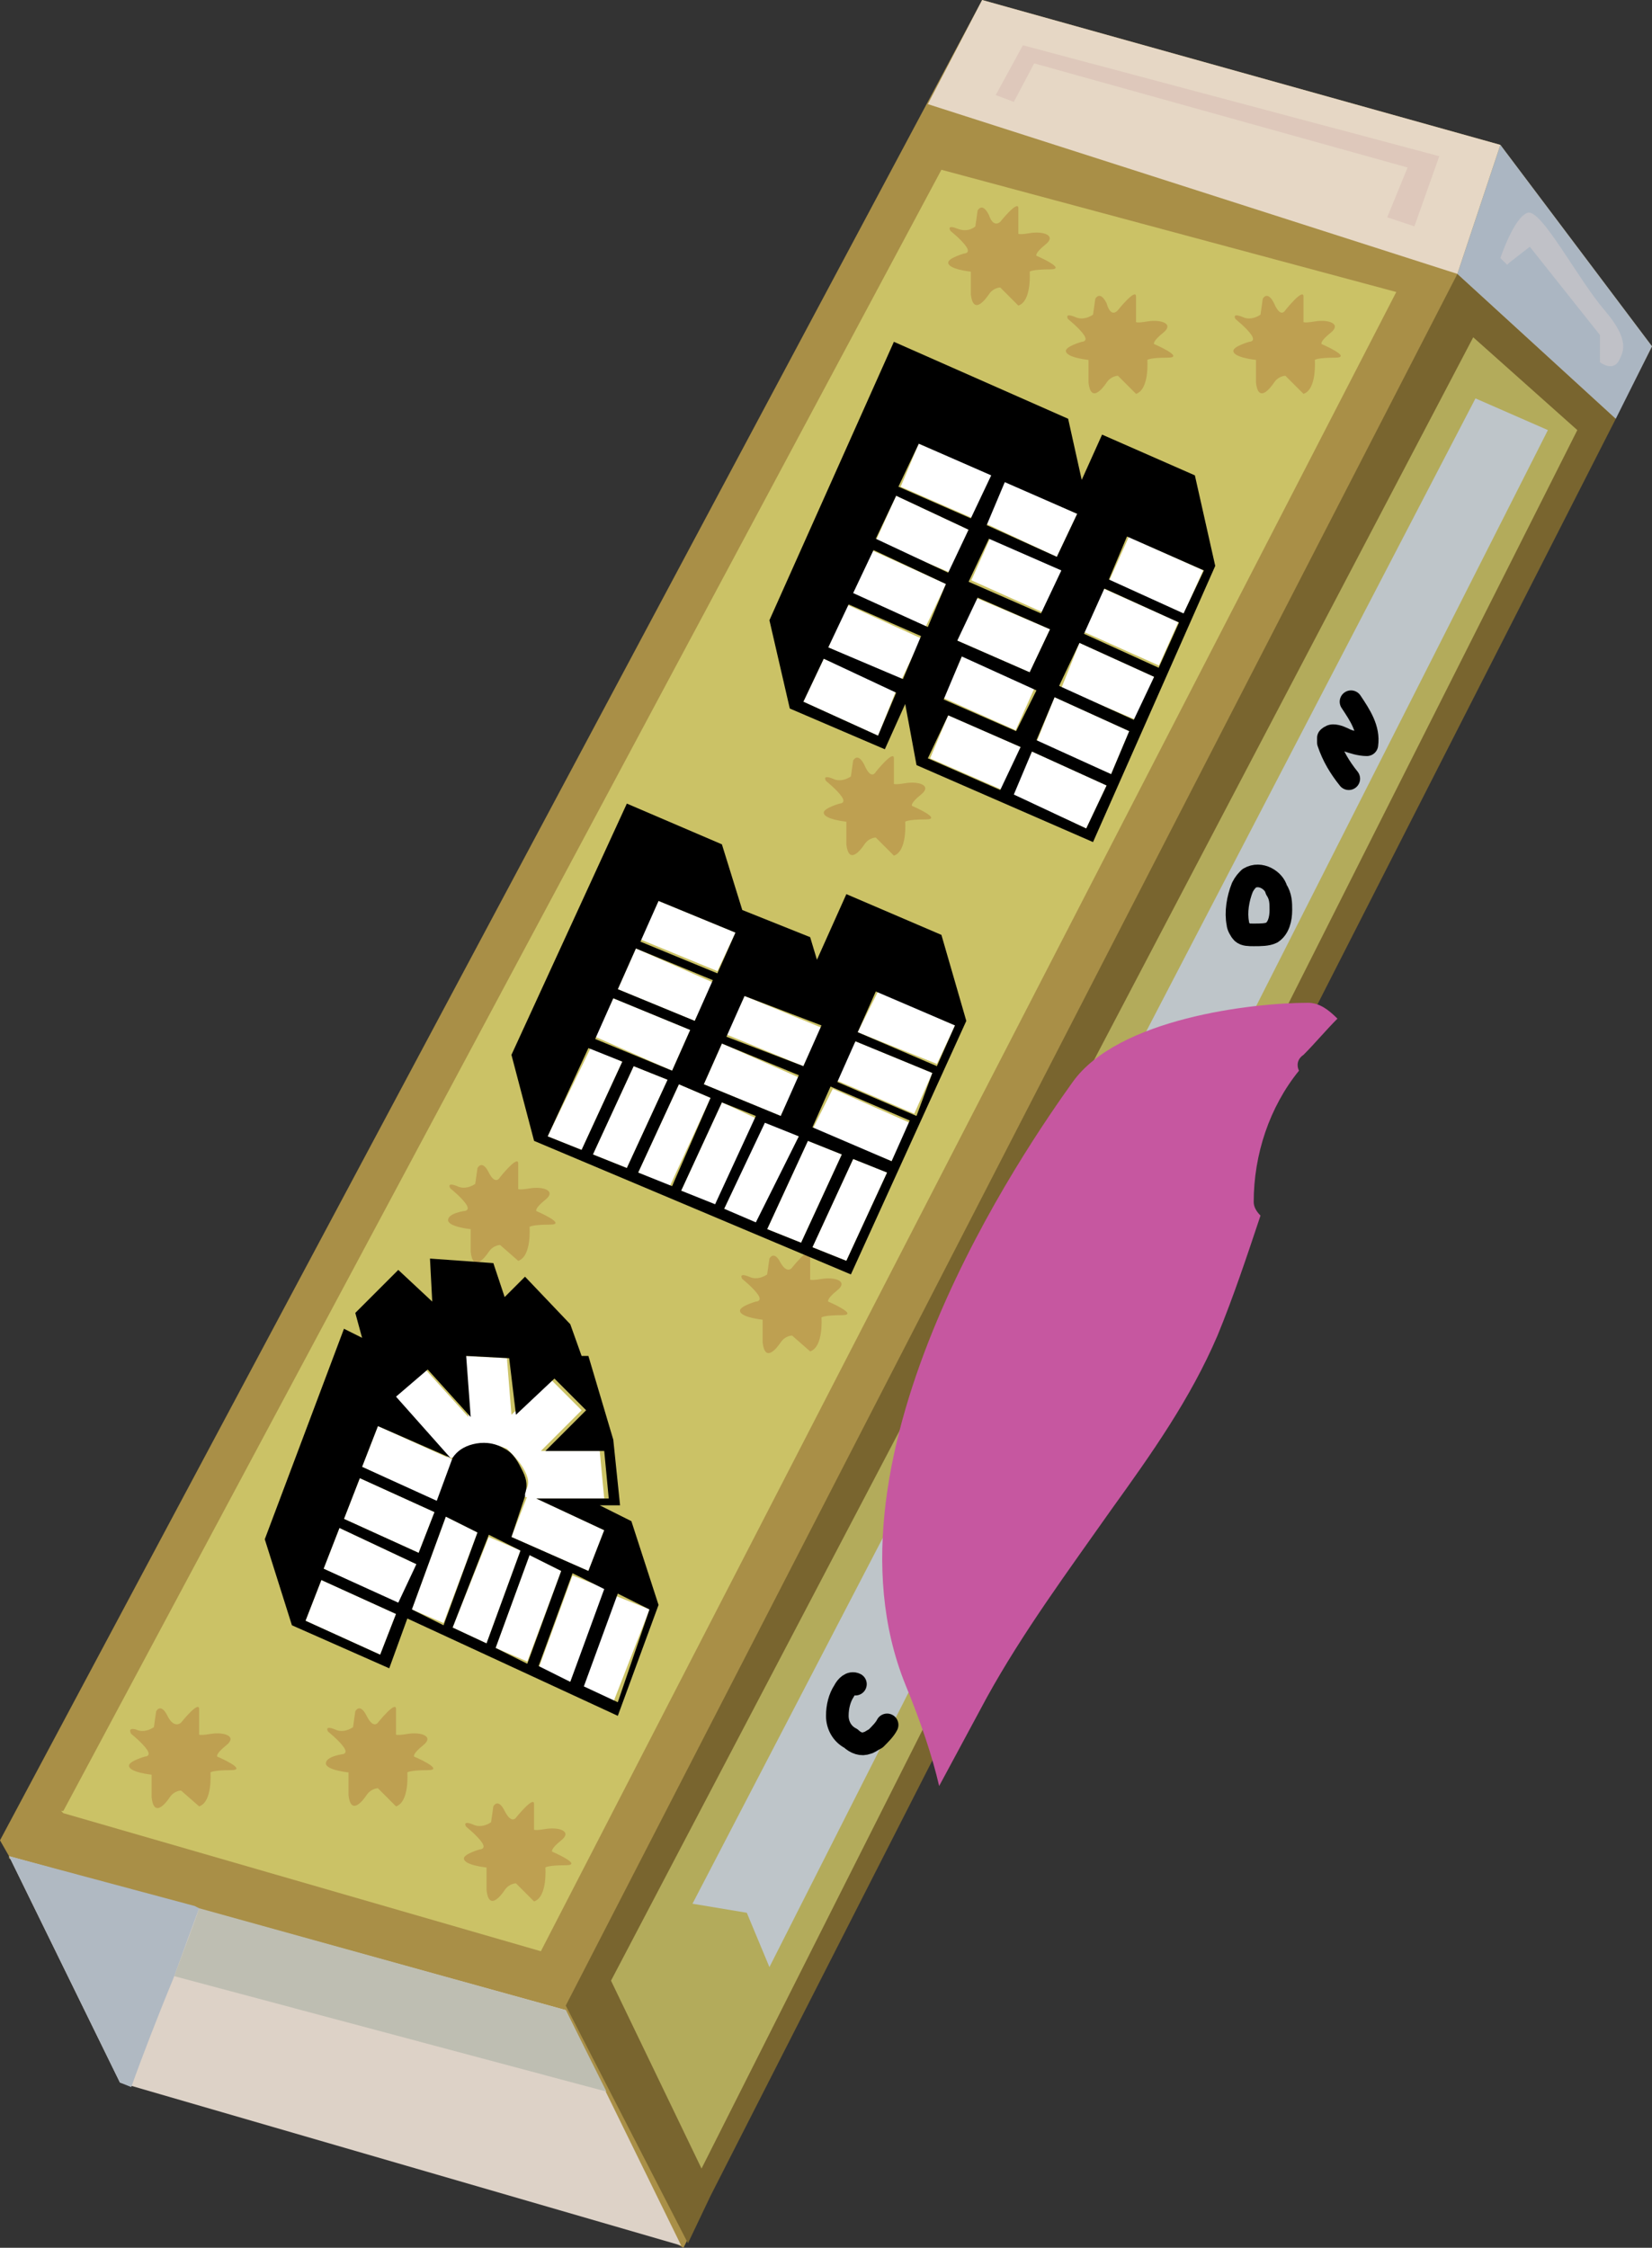 <?xml version="1.0" encoding="utf-8"?>
<!-- Generator: Adobe Illustrator 24.1.3, SVG Export Plug-In . SVG Version: 6.00 Build 0)  -->
<svg version="1.1" id="geel-snoep" xmlns="http://www.w3.org/2000/svg" xmlns:xlink="http://www.w3.org/1999/xlink" x="0px" y="0px"
	 width="73px" height="99.3px" viewBox="0 0 73 99.3" style="enable-background:new 0 0 73 99.3;" xml:space="preserve">
<rect x="0" y="0" width="73" height="99.3" fill="#333333" stroke="none"/>
<style type="text/css">
	.st0{fill:#A98F47;}
	.st1{fill:#DDD2C7;}
	.st2{fill:#B0B9C2;}
	.st3{fill:#BEBEB2;}
	.st4{fill:#CBC266;}
	.st5{fill:#BEA051;}
	.st6{fill:#79652F;}
	.st7{fill:#B3AB5B;}
	.st8{fill:#BEC5C9;}
	.st9{fill:#E6D7C5;}
	.st10{fill:#DEC8BB;}
	.st11{fill:#ABB6C2;}
	.st12{fill:#C0C1C7;}
	.st13{fill:none;stroke:#000000;stroke-linecap:round;stroke-linejoin:round;stroke-miterlimit:10;}
	.st14{fill:#FFFFFF;}
	.st15{fill:#C657A0;}
</style>
<polyline class="st0" points="0.4,82 0.4,82.1 30.2,99.3 73,15.3 66.3,6.4 43.4,0 0,81.3 0.4,82 "/>
<polygon class="st1" points="5.3,92 30.1,99.2 25,88.8 0.4,82 "/>
<path class="st2" d="M8.8,84.3c-0.3,0.8-0.7,1.9-1.1,3C7,89,6.3,90.8,5.8,92.2L5.3,92L0.4,82l8.2,2.2L8.8,84.3z"/>
<path class="st3" d="M26.8,92.4L25,88.8L8.8,84.3c-0.3,0.9-0.7,1.9-1.1,3L26.8,92.4z"/>
<path id="_x3C_pad_x3E_" class="st4" d="M23.9,86.2L2.8,80.1l0,0L2.7,80h0.1L41.6,7.5l20.1,5.4L23.9,86.2z"/>
<path class="st5" d="M22.1,52c0,0,0.8-1,0.8-0.6s0,1.1,0,1.1s-0.1,0.1,0.5,0s1.2,0.1,0.7,0.5s-0.4,0.5-0.4,0.5s1.4,0.6,0.6,0.6
	s-0.9,0.1-0.9,0.1s0.1,1.3-0.5,1.5L22.1,55c0,0-0.3,0-0.5,0.3s-0.7,0.9-0.8,0v-1c0,0-1-0.1-1-0.4s0.7-0.4,0.7-0.4s0.3,0,0.1-0.3
	c-0.2-0.3-0.7-0.7-0.7-0.7s-0.2-0.3,0.3-0.1c0.4,0.2,0.8-0.1,0.8-0.1l0.1-0.7c0,0,0.2-0.4,0.5,0.2S22.1,52,22.1,52z"/>
<path class="st5" d="M35,56c0,0,0.8-1,0.8-0.6s0,1.1,0,1.1s-0.1,0.1,0.5,0s1.2,0.1,0.7,0.5s-0.4,0.5-0.4,0.5s1.4,0.6,0.6,0.6
	c-0.8,0-0.9,0.1-0.9,0.1s0.1,1.3-0.5,1.5L35,59c0,0-0.3,0-0.5,0.3s-0.7,0.9-0.8,0v-1c0,0-1-0.1-1-0.4c0-0.2,0.7-0.4,0.7-0.4
	s0.3,0,0.1-0.3s-0.7-0.7-0.7-0.7s-0.2-0.3,0.3-0.1c0.4,0.2,0.8-0.1,0.8-0.1l0.1-0.7c0,0,0.2-0.4,0.5,0.2C34.8,56.3,35,56,35,56z"/>
<path class="st5" d="M8,76.1c0,0,0.8-1,0.8-0.6s0,1.1,0,1.1s-0.1,0.1,0.5,0s1.2,0.1,0.7,0.5s-0.4,0.5-0.4,0.5s1.4,0.6,0.6,0.6
	s-0.9,0.1-0.9,0.1s0.1,1.3-0.5,1.5L8,79.1c0,0-0.3,0-0.5,0.3s-0.7,0.9-0.8,0v-1c0,0-1-0.1-1-0.4c0-0.2,0.7-0.4,0.7-0.4
	s0.3,0,0.1-0.3c-0.2-0.3-0.7-0.7-0.7-0.7S5.6,76.3,6,76.4c0.4,0.2,0.8-0.1,0.8-0.1l0.1-0.7c0,0,0.2-0.4,0.5,0.2
	C7.7,76.4,8,76.1,8,76.1z"/>
<path class="st5" d="M16.7,76.1c0,0,0.8-1,0.8-0.6s0,1.1,0,1.1s-0.1,0.1,0.5,0s1.2,0.1,0.7,0.5s-0.4,0.5-0.4,0.5s1.4,0.6,0.6,0.6
	S18,78.3,18,78.3s0.1,1.3-0.5,1.5L16.7,79c0,0-0.3,0-0.5,0.3s-0.7,0.9-0.8,0v-1c0,0-1-0.1-1-0.4s0.7-0.4,0.7-0.4s0.3,0,0.1-0.3
	s-0.7-0.7-0.7-0.7s-0.2-0.3,0.3-0.1c0.4,0.2,0.8-0.1,0.8-0.1l0.1-0.7c0,0,0.2-0.4,0.5,0.2S16.7,76.1,16.7,76.1z"/>
<path class="st5" d="M22.8,80.3c0,0,0.8-1,0.8-0.6s0,1.1,0,1.1s-0.1,0.1,0.5,0s1.2,0.1,0.7,0.5s-0.4,0.5-0.4,0.5s1.4,0.6,0.6,0.6
	s-0.9,0.1-0.9,0.1s0.1,1.3-0.5,1.5l-0.8-0.8c0,0-0.3,0-0.5,0.3s-0.7,0.9-0.8,0v-1c0,0-1-0.1-1-0.4c0-0.2,0.7-0.4,0.7-0.4
	s0.3,0,0.1-0.3c-0.2-0.3-0.7-0.7-0.7-0.7s-0.2-0.3,0.3-0.1c0.4,0.2,0.8-0.1,0.8-0.1l0.1-0.7c0,0,0.2-0.4,0.5,0.2
	S22.8,80.3,22.8,80.3z"/>
<path class="st5" d="M38.7,34.1c0,0,0.8-1,0.8-0.6s0,1.1,0,1.1s-0.1,0.1,0.5,0s1.2,0.1,0.7,0.5s-0.4,0.5-0.4,0.5s1.4,0.6,0.6,0.6
	c-0.8,0-0.9,0.1-0.9,0.1s0.1,1.3-0.5,1.5L38.7,37c0,0-0.3,0-0.5,0.3s-0.7,0.9-0.8,0v-1c0,0-1-0.1-1-0.4c0-0.2,0.7-0.4,0.7-0.4
	s0.3,0,0.1-0.3s-0.7-0.7-0.7-0.7s-0.2-0.3,0.3-0.1c0.4,0.2,0.8-0.1,0.8-0.1l0.1-0.7c0,0,0.2-0.4,0.5,0.2
	C38.5,34.5,38.7,34.1,38.7,34.1z"/>
<path class="st5" d="M44.2,9.8c0,0,0.8-1,0.8-0.6s0,1.1,0,1.1s-0.1,0.1,0.5,0s1.2,0.1,0.7,0.5s-0.4,0.5-0.4,0.5s1.4,0.6,0.6,0.6
	c-0.8,0-0.9,0.1-0.9,0.1s0.1,1.3-0.5,1.5l-0.8-0.8c0,0-0.3,0-0.5,0.3s-0.7,0.9-0.8,0v-1c0,0-1-0.1-1-0.4c0-0.2,0.7-0.4,0.7-0.4
	s0.3,0,0.1-0.3S42,10.2,42,10.2s-0.2-0.3,0.3-0.1s0.8-0.1,0.8-0.1l0.1-0.7c0,0,0.2-0.4,0.5,0.2C43.9,10.1,44.2,9.8,44.2,9.8z"/>
<path class="st5" d="M49.4,13.7c0,0,0.8-1,0.8-0.6s0,1.1,0,1.1s-0.1,0.1,0.5,0s1.2,0.1,0.7,0.5S51,15.2,51,15.2s1.4,0.6,0.6,0.6
	c-0.8,0-0.9,0.1-0.9,0.1s0.1,1.3-0.5,1.5l-0.8-0.8c0,0-0.3,0-0.5,0.3s-0.7,0.9-0.8,0v-1c0,0-1-0.1-1-0.4c0-0.2,0.7-0.4,0.7-0.4
	s0.3,0,0.1-0.3s-0.7-0.7-0.7-0.7S47,13.8,47.5,14c0.4,0.2,0.8-0.1,0.8-0.1l0.1-0.7c0,0,0.2-0.4,0.5,0.2
	C49.1,14.1,49.4,13.7,49.4,13.7z"/>
<path class="st5" d="M56.8,13.7c0,0,0.8-1,0.8-0.6s0,1.1,0,1.1s-0.1,0.1,0.5,0s1.2,0.1,0.7,0.5s-0.4,0.5-0.4,0.5s1.4,0.6,0.6,0.6
	c-0.8,0-0.9,0.1-0.9,0.1s0.1,1.3-0.5,1.5l-0.8-0.8c0,0-0.3,0-0.5,0.3s-0.7,0.9-0.8,0v-1c0,0-1-0.1-1-0.4c0-0.2,0.7-0.4,0.7-0.4
	s0.3,0,0.1-0.3s-0.7-0.7-0.7-0.7s-0.2-0.3,0.3-0.1c0.4,0.2,0.8-0.1,0.8-0.1l0.1-0.7c0,0,0.2-0.4,0.5,0.2
	C56.6,14.1,56.8,13.7,56.8,13.7z"/>
<path class="st5" d="M32.1,87.8l0.4-1.6c0,0,0.1-0.6-0.4,0c-0.4,0.6-0.7,1.1-0.7,1.1l-1-0.7c0,0-0.2-0.5-0.1,0.5
	c0.1,0.9,0.1,1.6,0.1,1.6L29.7,89c0,0-0.8,0.2-0.8,0.5c0,0.2-0.2,0.3,0.4,0.3s0.8,0,0.8,0L30,91.4c0,0,0.5,0.1,0.5-0.4
	s0.1-0.9,0.1-0.9l0.7,0.7c0,0,0.3,0.2,0.3-0.5s0.1-0.9,0.1-0.9l1.1-0.6c0,0,0.5-0.2-0.5-0.5C31.4,88,32.1,87.8,32.1,87.8z"/>
<polygon class="st6" points="31.4,97 71.4,18.5 64.4,12.1 25,88.6 30.4,99.1 "/>
<polygon class="st7" points="27,87.5 65.1,14.9 69.7,19 31,95.8 "/>
<polygon class="st8" points="30.6,84.1 65.2,17.6 68.4,19 34,86.9 33,84.5 "/>
<polygon class="st9" points="66.3,6.4 66.3,6.4 43.4,0 41,4.6 64.4,12.1 "/>
<polygon class="st10" points="44,4.2 45.2,2 63.6,6.9 62.5,10 61.3,9.6 62.2,7.4 45.7,2.8 44.8,4.5 "/>
<polygon class="st11" points="66.3,6.4 66.3,6.4 64.4,12.1 64.4,12.1 71.4,18.5 73,15.3 "/>
<path class="st12" d="M66.7,11.6l0.9-0.7l3.1,3.9V16c0,0,0.5,0.4,0.8,0c0.2-0.4,0.6-0.9-0.6-2.3s-2.8-4.5-3.4-4.3s-1.2,2-1.2,2
	l0.3,0.3L66.7,11.6z"/>
<path class="st13" d="M37.8,74.4c-0.2-0.1-0.4,0.1-0.5,0.3C37.1,75,37,75.4,37,75.8s0.2,0.8,0.6,1c0.2,0.2,0.5,0.3,0.7,0.2
	c0.1,0,0.2-0.1,0.4-0.2c0.2-0.2,0.4-0.4,0.5-0.6"/>
<path class="st13" d="M55.2,38.8c-0.1,0.1-0.2,0.2-0.3,0.4c-0.2,0.5-0.3,1.1-0.2,1.6c0,0.1,0.1,0.3,0.2,0.4c0.1,0.1,0.3,0.1,0.5,0.1
	c0.3,0,0.6,0,0.8-0.1c0.3-0.2,0.4-0.6,0.4-1c0-0.3,0-0.6-0.2-0.9C56.3,38.9,55.7,38.5,55.2,38.8z"/>
<path class="st13" d="M59.6,34.4c-0.4-0.5-0.7-1-0.9-1.6c0-0.1,0-0.2,0-0.2s0.1-0.1,0.2-0.1c0.2,0,0.4,0.1,0.6,0.2
	c0.3,0.1,0.6,0.2,0.9,0.2c0.1-0.7-0.3-1.3-0.7-1.9"/>
<g id="XMLID_3_">
	<g>
		<polygon class="st14" points="28.7,71.1 27.1,75.2 25.7,74.5 27.2,70.5 		"/>
		<polygon class="st14" points="26.8,70.2 25.2,74.3 23.8,73.7 25.3,69.6 		"/>
		<polygon class="st14" points="24.8,69.4 23.3,73.4 21.9,72.8 23.4,68.7 		"/>
		<polygon class="st14" points="22.6,67.9 23.3,66.1 23.7,66.2 26.7,67.6 26,69.4 		"/>
		<polygon class="st14" points="23,68.5 21.5,72.6 20,71.9 21.6,67.9 		"/>
		<polygon class="st14" points="21.1,67.7 19.6,71.7 18.2,71.1 19.7,67 		"/>
		<path class="st14" d="M23.2,65c-0.2-0.4-0.5-0.7-0.8-1c-0.5-0.2-0.9-0.3-1.4-0.2c-0.4,0.1-0.7,0.3-0.9,0.6h-0.3l-2.4-2.7l1.4-1.2
			l1.9,2.1l-0.2-2.7l1.9,0.1l0.2,2.5l1.7-1.6l1.4,1.4l-1.8,1.8h2.6l0.2,2.1h-3.2l-0.4-0.1V66C23.4,65.7,23.4,65.4,23.2,65z"/>
		<polygon class="st14" points="20.1,64.5 19.4,66.4 16,64.8 16.7,63 19.8,64.4 		"/>
		<polygon class="st14" points="19.2,66.8 18.5,68.6 15.2,67.1 15.9,65.3 		"/>
		<polygon class="st14" points="18.4,69.1 17.7,70.9 14.3,69.3 15,67.5 		"/>
		<polygon class="st14" points="17.5,71.3 16.8,73.1 13.5,71.6 14.2,69.8 		"/>
		<path d="M25.2,74.3l1.5-4.1l-1.4-0.7l-1.5,4.1L25.2,74.3z M28.7,71.1l-1.4-0.7l-1.5,4.1l1.5,0.7L28.7,71.1z M21.1,67.7L19.7,67
			l-1.5,4.1l1.4,0.7L21.1,67.7z M23.4,68.7l-1.5,4.1l1.4,0.7l1.5-4.1L23.4,68.7z M21.5,72.6l1.5-4.1l-1.4-0.7L20,71.9L21.5,72.6z
			 M22.6,67.9l3.4,1.5l0.7-1.8l-3-1.4h3.2l-0.2-2.1h-2.6l1.8-1.8l-1.4-1.4l-1.7,1.6L22.5,60l-1.9-0.1l0.2,2.7l-1.9-2.1l-1.4,1.2
			l2.4,2.7L16.7,63L16,64.8l3.3,1.5l0.7-1.9c0.2-0.3,0.5-0.5,0.9-0.6s0.9-0.1,1.4,0.2c0.4,0.2,0.6,0.6,0.8,1c0.2,0.4,0.2,0.7,0.1,1
			v0.1L22.6,67.9z M11.7,68l3.5-9.3l0.8,0.4L15.7,58l1.9-1.9l1.5,1.4L19,55.6l2.8,0.2l0.5,1.5l0.9-0.9l2,2.1l0.5,1.4H26l1.1,3.7
			l0.3,2.9h-0.9l1.4,0.7l1.2,3.7l-1.8,4.9L18,71.5l-0.8,2.2l-4.3-1.9L11.7,68z M17.5,71.3l-3.3-1.5l-0.7,1.8l3.3,1.5L17.5,71.3z
			 M18.4,69.1L15,67.5l-0.7,1.8l3.3,1.5L18.4,69.1z M15.2,67.1l3.3,1.5l0.7-1.8l0,0l-3.3-1.5L15.2,67.1z"/>
	</g>
</g>
<g id="XMLID_1_">
	<g>
		<rect x="50" y="23.6" transform="matrix(0.409 -0.913 0.913 0.409 7.023 61.637)" class="st14" width="2.1" height="3.6"/>
		
			<rect x="48.9" y="25.9" transform="matrix(0.409 -0.913 0.913 0.409 4.276 61.98)" class="st14" width="2.1" height="3.6"/>
		<polygon class="st14" points="51,29.9 50.2,31.8 46.9,30.4 47.7,28.4 		"/>
		<polygon class="st14" points="49.9,32.3 49.1,34.2 45.8,32.8 46.6,30.8 		"/>
		<polygon class="st14" points="48.9,34.7 48,36.6 44.7,35.1 45.6,33.2 		"/>
		<polygon class="st14" points="47.6,22.7 46.7,24.6 43.5,23.1 44.3,21.2 		"/>
		
			<rect x="43.9" y="23.7" transform="matrix(0.409 -0.913 0.913 0.409 3.328 56.022)" class="st14" width="2.1" height="3.5"/>
		<polygon class="st14" points="46.4,27.8 45.5,29.7 42.3,28.3 43.1,26.4 		"/>
		
			<rect x="42.7" y="28.9" transform="matrix(0.408 -0.913 0.913 0.408 -2.122 58.025)" class="st14" width="2.1" height="3.5"/>
		<polygon class="st14" points="45.1,33 44.3,34.9 41.1,33.5 41.9,31.6 		"/>
		<polygon class="st14" points="43.9,21 43,22.9 39.8,21.5 40.6,19.6 		"/>
		<polygon class="st14" points="42.8,23.4 42,25.3 38.7,23.9 39.6,21.9 		"/>
		<polygon class="st14" points="41.8,25.8 40.9,27.7 37.6,26.2 38.5,24.3 		"/>
		<polygon class="st14" points="40.7,28.2 39.8,30.1 36.6,28.6 37.4,26.7 		"/>
		<polygon class="st14" points="39.6,30.5 38.8,32.5 35.5,31 36.4,29.1 		"/>
		<path d="M45.1,33l-3.2-1.4L41,33.5l3.2,1.4L45.1,33z M45.8,30.5L42.5,29l-0.8,1.9l3.2,1.4L45.8,30.5z M46.4,27.8l-3.2-1.4
			l-0.9,1.9l3.2,1.4L46.4,27.8z M46.9,25.2l-3.2-1.4l-0.9,1.9l3.2,1.4L46.9,25.2z M46.7,24.6l0.9-1.9l-3.2-1.4l-0.8,1.9L46.7,24.6z
			 M51,29.9l-3.3-1.5l-0.9,1.9l3.3,1.5L51,29.9z M48,36.6l0.9-1.9l-3.3-1.5l-0.8,1.9L48,36.6z M52.1,27.5L48.8,26l-0.9,2l3.3,1.5
			L52.1,27.5z M49.8,23.7L49,25.6l3.3,1.5l0.9-1.9L49.8,23.7z M49.1,34.2l0.8-1.9l-3.3-1.5l-0.8,1.9L49.1,34.2z M41.8,25.8l-3.2-1.5
			l-0.9,1.9l3.3,1.5L41.8,25.8z M38.8,32.5l0.8-1.9l-3.2-1.5L35.5,31L38.8,32.5z M42.8,23.4l-3.2-1.5l-0.9,1.9l3.2,1.5L42.8,23.4z
			 M40.6,19.6l-0.9,1.9l3.2,1.4l0.9-1.9L40.6,19.6z M36.6,28.6l3.3,1.4l0.8-1.9l-3.2-1.4L36.6,28.6z M40.5,33.8L40,31.1l-0.9,2
			l-4.2-1.8L34,27.4l5.5-12.3l7.7,3.4l0.6,2.7l0.9-2l4.1,1.8l0.9,4l-5.4,12.2L40.5,33.8z"/>
	</g>
</g>
<g id="XMLID_2_">
	<g>
		<polygon class="st14" points="42.2,45.3 41.4,47 37.9,45.6 38.8,43.8 		"/>
		<polygon class="st14" points="41.2,47.4 40.4,49.2 36.9,47.7 37.8,46 		"/>
		<polygon class="st14" points="40.2,49.6 39.4,51.3 35.9,49.9 36.8,48.1 		"/>
		<polygon class="st14" points="39.2,51.8 37.4,55.7 35.9,55.1 37.7,51.2 		"/>
		<polygon class="st14" points="37.2,51 35.4,54.9 33.9,54.3 35.7,50.4 		"/>
		<polygon class="st14" points="36.3,45.4 35.5,47.1 32.1,45.7 32.9,44 		"/>
		<polygon class="st14" points="35.3,47.6 34.5,49.3 31.1,47.9 31.9,46.1 		"/>
		<polygon class="st14" points="35.3,50.2 33.4,54.1 32,53.4 33.8,49.5 		"/>
		<polygon class="st14" points="33.4,49.4 31.6,53.3 30.1,52.6 31.9,48.7 		"/>
		<polygon class="st14" points="32.5,41.2 31.7,42.9 28.3,41.5 29.1,39.8 		"/>
		<polygon class="st14" points="31.5,43.4 30.7,45.1 27.3,43.7 28.1,41.9 		"/>
		<polygon class="st14" points="31.4,48.5 29.6,52.4 28.2,51.8 30,47.9 		"/>
		<polygon class="st14" points="30.5,45.5 29.7,47.3 26.3,45.8 27.1,44.1 		"/>
		<polygon class="st14" points="29.5,47.7 27.7,51.6 26.2,51 28,47.1 		"/>
		<polygon class="st14" points="27.5,46.9 25.7,50.8 24.2,50.2 26.1,46.3 		"/>
		<path d="M35.3,50.2l-1.5-0.6L32,53.4l1.4,0.6L35.3,50.2z M35.5,47.1l0.8-1.8L32.9,44l-0.8,1.8L35.5,47.1z M37.2,51l-1.5-0.6
			l-1.8,3.9l1.5,0.6L37.2,51z M39.2,51.8l-1.5-0.6l-1.8,3.9l1.5,0.6L39.2,51.8z M41.2,47.4L37.8,46L37,47.8l3.5,1.5L41.2,47.4z
			 M42.2,45.3l-3.5-1.5l-0.8,1.8l3.5,1.5L42.2,45.3z M39.4,51.3l0.8-1.8L36.7,48l-0.8,1.8L39.4,51.3z M27.5,46.9L26,46.3l-1.8,3.9
			l1.5,0.6L27.5,46.9z M29.5,47.7L28,47.1L26.2,51l1.5,0.6L29.5,47.7z M32.5,41.2l-3.4-1.4l-0.8,1.8l3.4,1.4L32.5,41.2z M29.7,47.3
			l0.8-1.8l-3.4-1.4l-0.8,1.8L29.7,47.3z M30.1,52.6l1.5,0.6l1.8-3.9l-1.5-0.6L30.1,52.6z M30.7,45.1l0.8-1.8l0,0l-3.4-1.4l-0.8,1.8
			L30.7,45.1z M31.4,48.5L30,47.9l-1.8,3.9l1.5,0.6L31.4,48.5z M31.9,46.1l-0.8,1.8l3.4,1.4l0.8-1.8L31.9,46.1z M37.6,56.3l-14-5.9
			l-1-3.8l5.1-11.1l4.2,1.8l0.9,2.9l3,1.2l0.3,1l1.3-2.9l4.2,1.8l1.1,3.8L37.6,56.3z"/>
	</g>
</g>
<path class="st15" d="M55.4,53.1c0-2.1,0.7-4.2,2-5.8c-0.1-0.2-0.1-0.5,0.2-0.7c0.5-0.5,1-1.1,1.5-1.6c-0.4-0.4-0.8-0.7-1.3-0.7
	c-2.5,0-8.4,0.7-10.4,3.5S35.9,64.2,40,74.4c0.7,1.7,1.2,3.2,1.5,4.5c0.7-1.3,1.4-2.6,2.1-3.9c1.6-2.9,3.6-5.6,5.5-8.3
	c1.8-2.5,3.5-4.9,4.7-7.7c0.7-1.7,1.3-3.5,1.9-5.3C55.5,53.5,55.4,53.3,55.4,53.1z"/>
</svg>

